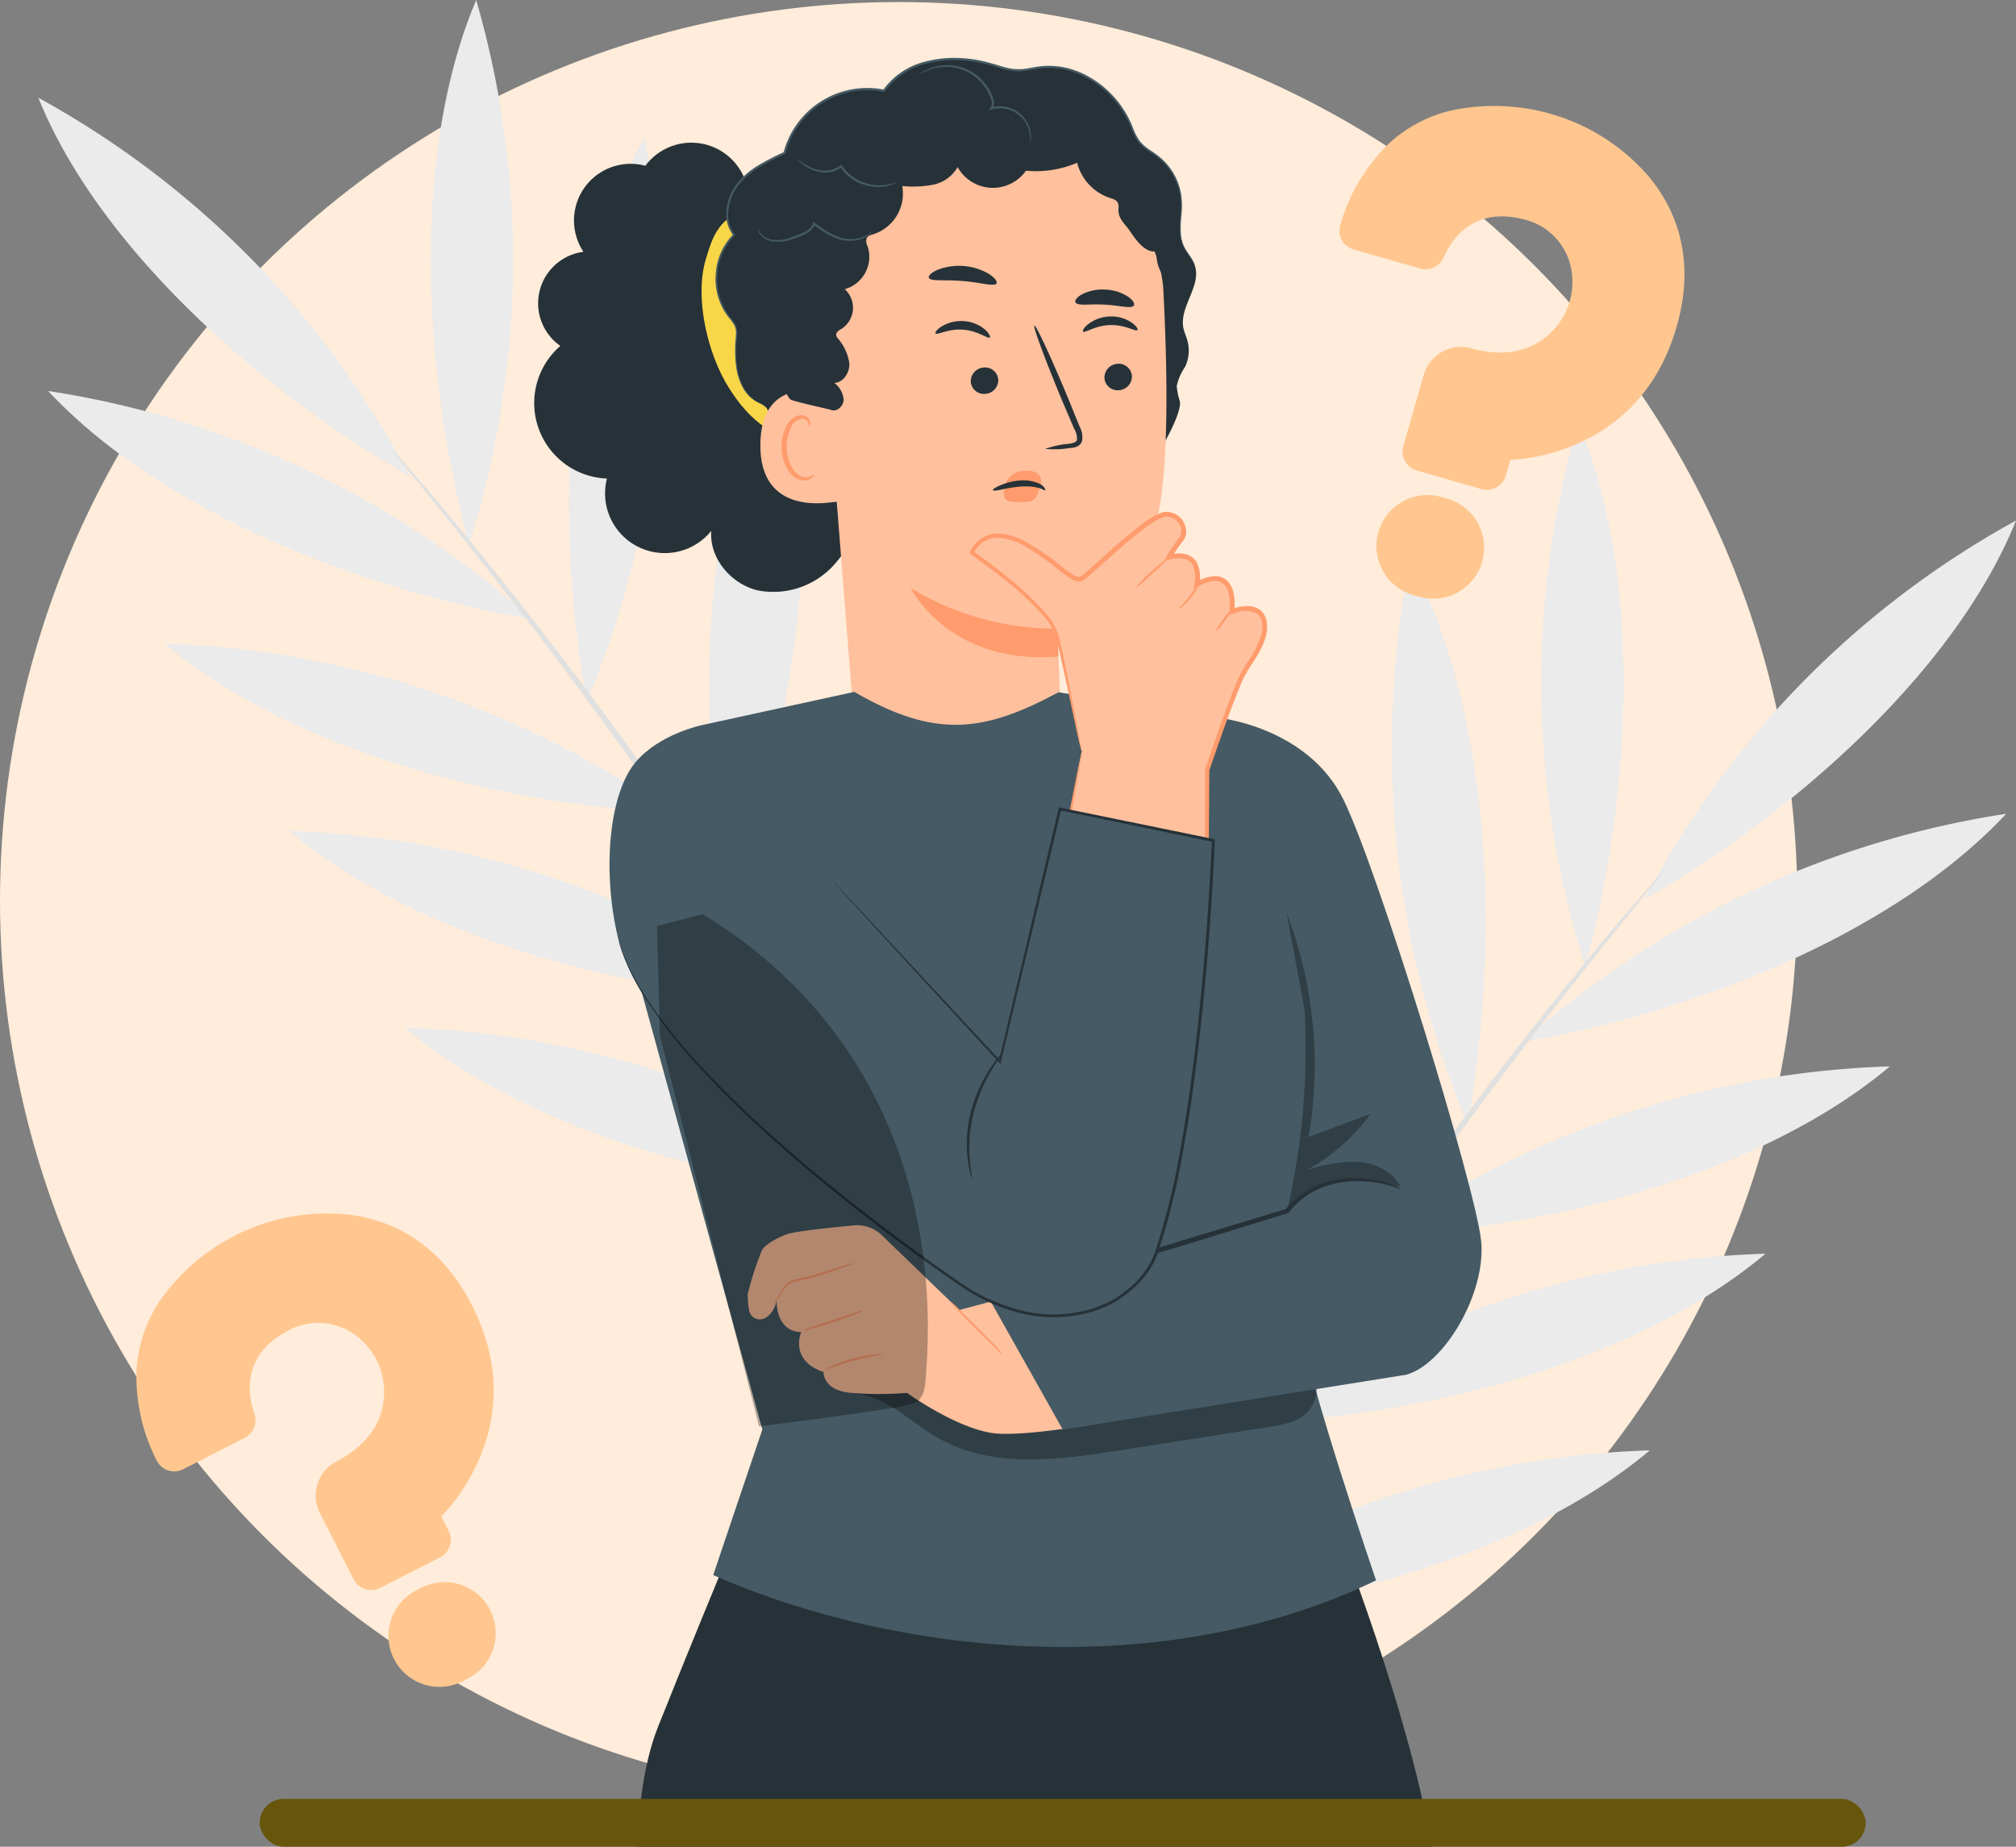 <svg xmlns="http://www.w3.org/2000/svg" xmlns:xlink="http://www.w3.org/1999/xlink" width="295" height="270.299" viewBox="0 0 295 270.299">
  <rect x="0" y="0" width="295" height="270.299" fill="#808080" stroke="none"/>
  <defs>
    <clipPath id="clip-path">
      <rect id="Rectángulo_401630" data-name="Rectángulo 401630" width="141.886" height="201.419" fill="none"/>
    </clipPath>
    <clipPath id="clip-path-3">
      <rect id="Rectángulo_401631" data-name="Rectángulo 401631" width="50.484" height="72.148" transform="translate(0 0)" fill="#ffc78f"/>
    </clipPath>
    <clipPath id="clip-path-5">
      <rect id="Rectángulo_401696" data-name="Rectángulo 401696" width="251" height="263" transform="translate(180.302 1176.272)" fill="#ffea96" stroke="#707070" stroke-width="1"/>
    </clipPath>
    <clipPath id="clip-path-6">
      <rect id="Rectángulo_401695" data-name="Rectángulo 401695" width="138.584" height="322.905" fill="none"/>
    </clipPath>
    <clipPath id="clip-path-8">
      <rect id="Rectángulo_401691" data-name="Rectángulo 401691" width="16.691" height="43.69" fill="none"/>
    </clipPath>
    <clipPath id="clip-path-9">
      <rect id="Rectángulo_401692" data-name="Rectángulo 401692" width="68.412" height="16.317" fill="none"/>
    </clipPath>
    <clipPath id="clip-path-10">
      <rect id="Rectángulo_401693" data-name="Rectángulo 401693" width="39.642" height="74.97" fill="none"/>
    </clipPath>
  </defs>
  <g id="Grupo_1100245" data-name="Grupo 1100245" transform="translate(-180 -1177.701)">
    <circle id="Elipse_11565" data-name="Elipse 11565" cx="131.5" cy="131.5" r="131.5" transform="translate(180 1178)" fill="#ffecda"/>
    <g id="Grupo_1100225" data-name="Grupo 1100225" transform="translate(333.114 1239.581)">
      <g id="Grupo_1100120" data-name="Grupo 1100120" clip-path="url(#clip-path)">
        <path id="Trazado_873859" data-name="Trazado 873859" d="M14.212,175.112c24.337-1.057,55.212-8.829,74.093-24.71a136.532,136.532,0,0,0-74.093,24.71" fill="#ebebeb"/>
        <path id="Trazado_873860" data-name="Trazado 873860" d="M31.144,146.327c24.338-1.057,55.212-8.829,74.094-24.71a136.538,136.538,0,0,0-74.094,24.71" fill="#ebebeb"/>
        <path id="Trazado_873861" data-name="Trazado 873861" d="M49.346,118.909c24.338-1.057,55.212-8.829,74.094-24.71a136.538,136.538,0,0,0-74.094,24.71" fill="#ebebeb"/>
        <path id="Trazado_873862" data-name="Trazado 873862" d="M69.658,90.627c24.21-4.035,54.055-15.472,70.8-33.4a137.451,137.451,0,0,0-70.8,33.4" fill="#ebebeb"/>
        <path id="Trazado_873863" data-name="Trazado 873863" d="M87.512,69.76c21.5-12.3,45.455-33.293,54.374-55.449A134.273,134.273,0,0,0,87.512,69.76" fill="#ebebeb"/>
        <path id="Trazado_873864" data-name="Trazado 873864" d="M78.857,79.624C85.477,55.479,87.533,23.02,77.818,0a137.154,137.154,0,0,0,1.039,79.625" fill="#ebebeb"/>
        <path id="Trazado_873865" data-name="Trazado 873865" d="M61.634,102.695c4.692-25.61,3.857-59.505-8.4-82.672a142.747,142.747,0,0,0,8.4,82.672" fill="#ebebeb"/>
        <path id="Trazado_873866" data-name="Trazado 873866" d="M41.11,130.991c4.692-25.61,3.857-59.5-8.4-82.672a142.747,142.747,0,0,0,8.4,82.672" fill="#ebebeb"/>
        <path id="Trazado_873867" data-name="Trazado 873867" d="M19.232,166.841c4.692-25.61,3.857-59.505-8.4-82.672a142.748,142.748,0,0,0,8.4,82.672" fill="#ebebeb"/>
        <path id="Trazado_873868" data-name="Trazado 873868" d="M10.894,180.081c-3.525,6.509-6.287,11.826-8.115,15.54q-1.329,2.7-2.1,4.278l-.525,1.123a1.476,1.476,0,0,0-.151.4,1.471,1.471,0,0,0,.235-.354l.607-1.082,2.254-4.2c1.925-3.662,4.773-8.928,8.368-15.391,3.576-6.474,8-14.092,13.026-22.478,5.074-8.358,10.8-17.461,17.04-26.864C54.044,112.272,66.286,95.9,75.426,84.269,80,78.453,83.743,73.784,86.37,70.588l2.994-3.708.761-.979a1.5,1.5,0,0,0,.235-.354c-.012-.011-.116.089-.307.293l-.831.92-3.127,3.6c-2.714,3.127-6.541,7.736-11.18,13.5C65.636,95.4,53.293,111.735,40.764,130.542" fill="#e0e0e0"/>
      </g>
    </g>
    <g id="Grupo_1100226" data-name="Grupo 1100226" transform="translate(185.614 1177.7)">
      <g id="Grupo_1100120-2" data-name="Grupo 1100120" transform="translate(0 0)" clip-path="url(#clip-path)">
        <path id="Trazado_873859-2" data-name="Trazado 873859" d="M88.305,175.112c-24.337-1.057-55.212-8.829-74.093-24.71a136.532,136.532,0,0,1,74.093,24.71" transform="translate(39.369 0)" fill="#ebebeb"/>
        <path id="Trazado_873860-2" data-name="Trazado 873860" d="M105.238,146.327C80.9,145.27,50.026,137.5,31.144,121.617a136.538,136.538,0,0,1,74.094,24.71" transform="translate(5.504 0)" fill="#ebebeb"/>
        <path id="Trazado_873861-2" data-name="Trazado 873861" d="M123.44,118.909C99.1,117.852,68.228,110.08,49.346,94.2a136.538,136.538,0,0,1,74.094,24.71" transform="translate(-30.9 0)" fill="#ebebeb"/>
        <path id="Trazado_873862-2" data-name="Trazado 873862" d="M140.46,90.627c-24.21-4.035-54.055-15.472-70.8-33.4a137.451,137.451,0,0,1,70.8,33.4" transform="translate(-68.232 0)" fill="#ebebeb"/>
        <path id="Trazado_873863-2" data-name="Trazado 873863" d="M141.886,69.76c-21.5-12.3-45.455-33.293-54.374-55.449A134.273,134.273,0,0,1,141.886,69.76" transform="translate(-87.512 0)" fill="#ebebeb"/>
        <path id="Trazado_873864-2" data-name="Trazado 873864" d="M78.031,79.624C71.411,55.479,69.355,23.02,79.07,0a137.154,137.154,0,0,1-1.039,79.625" transform="translate(-15.002 0)" fill="#ebebeb"/>
        <path id="Trazado_873865-2" data-name="Trazado 873865" d="M53.181,102.695c-4.692-25.61-3.857-59.5,8.4-82.672a142.747,142.747,0,0,1-8.4,82.672" transform="translate(27.071 0)" fill="#ebebeb"/>
        <path id="Trazado_873866-2" data-name="Trazado 873866" d="M32.657,130.991c-4.692-25.61-3.857-59.5,8.4-82.672a142.747,142.747,0,0,1-8.4,82.672" transform="translate(68.119 0)" fill="#ebebeb"/>
        <path id="Trazado_873867-2" data-name="Trazado 873867" d="M10.779,166.841c-4.692-25.61-3.857-59.5,8.4-82.672a142.748,142.748,0,0,1-8.4,82.672" transform="translate(111.875 0)" fill="#ebebeb"/>
        <path id="Trazado_873868-2" data-name="Trazado 873868" d="M79.467,180.081c3.525,6.509,6.287,11.826,8.115,15.54q1.329,2.7,2.1,4.278l.525,1.123a1.476,1.476,0,0,1,.151.4,1.471,1.471,0,0,1-.235-.354l-.607-1.082-2.254-4.2c-1.925-3.662-4.773-8.928-8.368-15.391-3.576-6.474-8-14.092-13.026-22.478-5.074-8.358-10.8-17.461-17.04-26.864C36.317,112.272,24.075,95.9,14.935,84.269,10.366,78.453,6.618,73.784,3.991,70.588L1,66.88.236,65.9A1.5,1.5,0,0,1,0,65.547c.012-.011.116.089.307.293l.831.92,3.127,3.6c2.714,3.127,6.541,7.736,11.18,13.5C24.725,95.4,37.068,111.735,49.6,130.542" transform="translate(51.525 0)" fill="#e0e0e0"/>
      </g>
    </g>
    <g id="Grupo_1100227" data-name="Grupo 1100227" transform="translate(376 1193.188)">
      <g id="Grupo_1100123" data-name="Grupo 1100123" clip-path="url(#clip-path-3)">
        <path id="Trazado_873869" data-name="Trazado 873869" d="M45.213,10.294a29.652,29.652,0,0,0-13.737-8.95A30.266,30.266,0,0,0,16.422.671,20.324,20.324,0,0,0,7.143,5.606,26.983,26.983,0,0,0,.136,17.4a2.875,2.875,0,0,0,1.953,3.631L11.8,23.819a2.891,2.891,0,0,0,3.422-1.592c1.3-2.922,4.582-7.532,11.886-5.573a9.181,9.181,0,0,1,6.929,8.092,10.3,10.3,0,0,1-3.359,8.69c-3.806,3.52-8.747,2.809-11.354,2.072a5.663,5.663,0,0,0-6.984,3.861l-3,10.451a2.882,2.882,0,0,0,1.974,3.561L20.78,56.1a2.884,2.884,0,0,0,3.562-1.974l.63-2.2a.126.126,0,0,1,.117-.092,28.547,28.547,0,0,0,11.844-3.411c6.14-3.38,10.32-8.816,12.425-16.157,3.013-10.506-.591-17.747-4.145-21.971" fill="#ffc78f"/>
        <path id="Trazado_873870" data-name="Trazado 873870" d="M15.766,57.5l-.828-.237a7.466,7.466,0,0,0-4.116,14.354l.828.237A7.466,7.466,0,0,0,15.766,57.5" fill="#ffc78f"/>
      </g>
    </g>
    <g id="Grupo_1100228" data-name="Grupo 1100228" transform="translate(190.937 1378.788) rotate(-43)">
      <g id="Grupo_1100123-2" data-name="Grupo 1100123" clip-path="url(#clip-path-3)">
        <path id="Trazado_873869-2" data-name="Trazado 873869" d="M45.213,10.294a29.652,29.652,0,0,0-13.737-8.95A30.266,30.266,0,0,0,16.422.671,20.324,20.324,0,0,0,7.143,5.606,26.983,26.983,0,0,0,.136,17.4a2.875,2.875,0,0,0,1.953,3.631L11.8,23.819a2.891,2.891,0,0,0,3.422-1.592c1.3-2.922,4.582-7.532,11.886-5.573a9.181,9.181,0,0,1,6.929,8.092,10.3,10.3,0,0,1-3.359,8.69c-3.806,3.52-8.747,2.809-11.354,2.072a5.663,5.663,0,0,0-6.984,3.861l-3,10.451a2.882,2.882,0,0,0,1.974,3.561L20.78,56.1a2.884,2.884,0,0,0,3.562-1.974l.63-2.2a.126.126,0,0,1,.117-.092,28.547,28.547,0,0,0,11.844-3.411c6.14-3.38,10.32-8.816,12.425-16.157,3.013-10.506-.591-17.747-4.145-21.971" fill="#ffc78f"/>
        <path id="Trazado_873870-2" data-name="Trazado 873870" d="M15.766,57.5l-.828-.237a7.466,7.466,0,0,0-4.116,14.354l.828.237A7.466,7.466,0,0,0,15.766,57.5" fill="#ffc78f"/>
      </g>
    </g>
    <g id="Enmascarar_grupo_1098700" data-name="Enmascarar grupo 1098700" transform="translate(21.698 8.728)" clip-path="url(#clip-path-5)">
      <g id="Grupo_1100241" data-name="Grupo 1100241" transform="translate(236.51 1177.45)">
        <g id="Grupo_1100240" data-name="Grupo 1100240" clip-path="url(#clip-path-6)">
          <g id="Grupo_1100239" data-name="Grupo 1100239">
            <g id="Grupo_1100238" data-name="Grupo 1100238" clip-path="url(#clip-path-6)">
              <path id="Trazado_874250" data-name="Trazado 874250" d="M10.516,279.6c9.205-23.061,16.113-39.08,16.113-39.08l84.176,12.8s15.13,38.785,13.82,56.385-7.471,48.589-7.471,48.589H15.3S1.31,302.657,10.516,279.6" transform="translate(7.585 -35.381)" fill="#263238"/>
              <path id="Trazado_874251" data-name="Trazado 874251" d="M153.631,54.01c-.661-6.653-1.658-13.344-4.093-19.571s-6.424-12.012-12.059-15.612l-1.447,1.347a8.394,8.394,0,0,0-14.655-2.246,8.287,8.287,0,0,0-9.054,12.593,7.6,7.6,0,0,0-3.382,13.773,11.055,11.055,0,0,0,6.817,19.412,8.738,8.738,0,0,0,15.263,7.662c-.309,3.982,2.876,7.752,6.756,8.7a11.95,11.95,0,0,0,10.938-3.438A18.988,18.988,0,0,0,153.7,65.959a47.973,47.973,0,0,0-.072-11.949" transform="translate(-105.151 -2.141)" fill="#263238"/>
              <path id="Trazado_874252" data-name="Trazado 874252" d="M120,26.25c-3.871,1.254-4.664,4.389-5.468,7-1.731,5.624.216,13.946,3.362,18.917s6.6,7.5,12.422,8.34l.568-26.781Z" transform="translate(-89.435 -3.861)" fill="#f9d648"/>
              <path id="Trazado_874253" data-name="Trazado 874253" d="M50.726,37.789a9.275,9.275,0,0,1,.824-11.862c-1.695-2.13-1.087-5.414.636-7.521s4.281-3.316,6.752-4.458A12.483,12.483,0,0,1,73.486,4.833C76.715.086,83.594-.658,89.106.948a14.7,14.7,0,0,0,4.094.894,23.812,23.812,0,0,0,3.053-.423c5.608-.754,11.173,3.193,13.359,8.411a10.358,10.358,0,0,0,1.191,2.428,14.018,14.018,0,0,0,2.771,2.214A8.956,8.956,0,0,1,117,21.093c.092,2.177-.6,4.489.316,6.466.459.991,1.29,1.792,1.647,2.824,1.037,2.991-2.279,6.05-1.665,9.155.125.634.411,1.224.587,1.846a5.521,5.521,0,0,1-.336,3.863,7.918,7.918,0,0,0-1.216,2.777,8.951,8.951,0,0,0,.453,2.265c.379,1.854-3.621,9-5.223,10.012l-47.875.428a8.946,8.946,0,0,1-6.924-7.7,3.265,3.265,0,0,0-.446-1.76,3.826,3.826,0,0,0-1.307-.849c-3.082-1.655-3.453-5.888-3.13-9.372a4.246,4.246,0,0,0-.026-1.462,5.364,5.364,0,0,0-1.131-1.794" transform="translate(-22.345 -0.027)" fill="#263238"/>
              <path id="Trazado_874254" data-name="Trazado 874254" d="M54.063,39.972c-.142-8.473,5.172-18.209,13.589-22.353,5.305-2.612,9.445-2.629,12.234-2.954a19.394,19.394,0,0,1,11.291,2.368c2.638.62,12.309,9.475,12.811,19.083.559,10.674.819,23.728-.531,31.674-2.713,15.976-15,17.882-15,17.882,0-.024,1.145,26.558,1.145,26.558L65.984,131.585,58.768,99.808Z" transform="translate(-11.965 -2.141)" fill="#ffc09d"/>
              <path id="Trazado_874255" data-name="Trazado 874255" d="M94.041,96.914A40.88,40.88,0,0,1,72.6,90.97s5.585,11.342,21.618,10.016Z" transform="translate(-17.549 -13.382)" fill="#ff9b6c"/>
              <path id="Trazado_874256" data-name="Trazado 874256" d="M121.357,61.416c.01-1.191-1.336-4.017-2.513-4.213-3.138-.523-8.805-.332-8.943,7.65-.189,10.911,10.522,8.474,10.829,8.537,1.739.357.594-7.859.627-11.974" transform="translate(-76.846 -8.389)" fill="#ffc09d"/>
              <path id="Trazado_874257" data-name="Trazado 874257" d="M119.271,69.982c-.048-.036-.193.13-.516.271a1.9,1.9,0,0,1-1.422.005c-1.145-.443-2.084-2.29-2.1-4.258a6.3,6.3,0,0,1,.579-2.713,2.193,2.193,0,0,1,1.455-1.433.968.968,0,0,1,1.113.539c.142.309.067.525.125.544.03.028.237-.177.157-.63a1.21,1.21,0,0,0-.418-.692,1.44,1.44,0,0,0-1.046-.3,2.673,2.673,0,0,0-2.015,1.658,6.455,6.455,0,0,0-.712,3.03c.032,2.2,1.122,4.276,2.692,4.759a2.038,2.038,0,0,0,1.743-.258c.343-.264.4-.507.367-.527" transform="translate(-78.327 -9.019)" fill="#ff9b6c"/>
              <path id="Trazado_874258" data-name="Trazado 874258" d="M109.9,33.593a28.921,28.921,0,0,0-3.838-11.21,23.239,23.239,0,0,0-4.929-6.572,25.62,25.62,0,0,0-5.893-3.554C89.775,9.664,83.678,7.464,77.776,8.794a30.128,30.128,0,0,0-8.8,4.085,33,33,0,0,0-6.043,4.357,24.71,24.71,0,0,0-3.928,5.221A33.835,33.835,0,0,0,54.145,37.15c-.357,5.194-4.287,9.786-1.241,14.008.235.328,5.659,1.45,6.033,1.6.881.351,1.851-.606,1.844-1.555a3.5,3.5,0,0,0-1.363-2.4c1.35-.045,2.276-1.549,2.191-2.9a7.148,7.148,0,0,0-1.685-3.623,1.042,1.042,0,0,1-.235-.467c-.056-.46.465-.743.863-.979a3.673,3.673,0,0,0,.39-5.751A4.927,4.927,0,0,0,64.3,28.842a1.577,1.577,0,0,1-.157-1.217c.183-.363.633-.477,1.022-.592a6.257,6.257,0,0,0,4.19-7.046,15.684,15.684,0,0,0,4.528-.2,5.294,5.294,0,0,0,3.573-2.578,5.91,5.91,0,0,0,10,.536,15.465,15.465,0,0,0,7.49-1.159,7.313,7.313,0,0,0,4.763,5.128c.45.145.968.287,1.186.708a1.717,1.717,0,0,1,.1.886c-.08,1.523.958,2.172,1.8,3.447s2.3,3.17,3.772,2.75c-.163,2.595,1.225,4.484,3.416,5.884Z" transform="translate(-15.537 -1.235)" fill="#263238"/>
              <path id="Trazado_874259" data-name="Trazado 874259" d="M119.317,30.356a4.178,4.178,0,0,0-.577-1.176c-.228-.365-.551-.791-.855-1.335a5.064,5.064,0,0,1-.593-2.044,15.868,15.868,0,0,1,.071-2.7,11.985,11.985,0,0,0-.056-3.24,9.088,9.088,0,0,0-1.4-3.451,8.9,8.9,0,0,0-1.328-1.557,13.43,13.43,0,0,0-1.713-1.3,6.774,6.774,0,0,1-1.645-1.445A8.82,8.82,0,0,1,110.2,10.05a14.64,14.64,0,0,0-6.813-7.532,13.021,13.021,0,0,0-2.618-1.011A11.728,11.728,0,0,0,97.9,1.158a13.166,13.166,0,0,0-1.471.1c-.489.072-.971.17-1.454.252a7.031,7.031,0,0,1-2.916-.022c-.975-.2-1.93-.561-2.937-.821A19.152,19.152,0,0,0,82.84.04,16.676,16.676,0,0,0,79.634.6,10.764,10.764,0,0,0,74.11,4.18l-.409.534.174-.067a12.661,12.661,0,0,0-14.74,9.242l.087-.108a34.573,34.573,0,0,0-3.842,1.986,11.522,11.522,0,0,0-3.146,2.767,7.49,7.49,0,0,0-1.452,3.754,5.153,5.153,0,0,0,1.012,3.7L51.8,25.8a9.036,9.036,0,0,0-2.56,5.581,9.255,9.255,0,0,0,1.089,5.432A8.981,8.981,0,0,0,51.05,37.9a11.883,11.883,0,0,1,.744.98,2.345,2.345,0,0,1,.38,1.074,6.707,6.707,0,0,1-.041,1.133,17.911,17.911,0,0,0,.082,4.143,8.653,8.653,0,0,0,1.047,3.161,5.36,5.36,0,0,0,1.682,1.785c.56.376,1.058.525,1.333.729a2.43,2.43,0,0,1,.394.333,1.264,1.264,0,0,0-.37-.368c-.274-.219-.771-.383-1.311-.763a5.33,5.33,0,0,1-1.624-1.777,8.621,8.621,0,0,1-1-3.123,17.869,17.869,0,0,1-.047-4.1,6.8,6.8,0,0,0,.049-1.167,2.536,2.536,0,0,0-.4-1.165,11.572,11.572,0,0,0-.75-1,8.7,8.7,0,0,1-.69-1.063,9.031,9.031,0,0,1-1.035-5.3A8.78,8.78,0,0,1,52,26l.089-.087-.078-.1a4.878,4.878,0,0,1-.941-3.5,7.2,7.2,0,0,1,1.4-3.6,11.224,11.224,0,0,1,3.071-2.685,34.426,34.426,0,0,1,3.812-1.962l.071-.032.017-.077A12.351,12.351,0,0,1,73.8,4.966l.1.025.072-.092.395-.515A10.441,10.441,0,0,1,79.726.916,16.363,16.363,0,0,1,82.864.364a18.87,18.87,0,0,1,6.179.614c.989.252,1.951.615,2.955.82a7.523,7.523,0,0,0,1.526.171,8.944,8.944,0,0,0,1.506-.152c.49-.084.97-.183,1.447-.253a13.269,13.269,0,0,1,1.429-.1,11.473,11.473,0,0,1,2.789.333,12.74,12.74,0,0,1,2.56.981,14.4,14.4,0,0,1,6.71,7.369,9.014,9.014,0,0,0,1.057,2.114,6.977,6.977,0,0,0,1.708,1.491,13.16,13.16,0,0,1,1.694,1.268,8.741,8.741,0,0,1,1.3,1.511,8.92,8.92,0,0,1,1.4,3.366,11.9,11.9,0,0,1,.081,3.2,15.75,15.75,0,0,0-.043,2.722,5.163,5.163,0,0,0,.635,2.079c.318.548.649.965.884,1.324a6.345,6.345,0,0,1,.493.838c.1.2.131.305.14.3" transform="translate(-22.695 0)" fill="#455a64"/>
              <path id="Trazado_874260" data-name="Trazado 874260" d="M77.293,2.633c.016.025.289-.163.822-.419A7.336,7.336,0,0,1,80.5,1.539a6.911,6.911,0,0,1,3.582.551,7.12,7.12,0,0,1,3.24,2.983,6.079,6.079,0,0,1,.533,1.239,1.363,1.363,0,0,1-.089,1.149l-.27.368.442-.12a4.513,4.513,0,0,1,3.371.428,4.354,4.354,0,0,1,1.835,2.034,4.794,4.794,0,0,1,.412,1.8c.011.437-.026.676,0,.68.009,0,.027-.056.051-.171a2.949,2.949,0,0,0,.06-.508A4.557,4.557,0,0,0,91.448,7.9a4.752,4.752,0,0,0-3.595-.5l.172.248a1.669,1.669,0,0,0,.145-1.422,6.293,6.293,0,0,0-.561-1.314,7.306,7.306,0,0,0-3.4-3.1,6.958,6.958,0,0,0-3.733-.5,6.847,6.847,0,0,0-2.415.791,4.886,4.886,0,0,0-.582.374c-.125.1-.188.15-.182.159" transform="translate(-21.009 -0.183)" fill="#455a64"/>
              <path id="Trazado_874261" data-name="Trazado 874261" d="M100.322,17.4c-.013.014.115.159.378.393a7.092,7.092,0,0,0,1.228.867,5.217,5.217,0,0,0,2.171.67,3.9,3.9,0,0,0,2.716-.8l-.241-.038.316.45c.116.147.245.287.369.432a6.607,6.607,0,0,0,2.713,1.719,6.763,6.763,0,0,0,2.6.346,6.013,6.013,0,0,0,1.723-.378,2.116,2.116,0,0,0,.571-.3,9.4,9.4,0,0,1-2.3.446,6.9,6.9,0,0,1-2.488-.4,6.516,6.516,0,0,1-2.572-1.656c-.117-.138-.24-.27-.349-.409l-.3-.424-.107-.15-.136.111a3.668,3.668,0,0,1-2.492.761,5.249,5.249,0,0,1-2.087-.574c-1.109-.571-1.671-1.115-1.707-1.068" transform="translate(-61.843 -2.559)" fill="#455a64"/>
              <path id="Trazado_874262" data-name="Trazado 874262" d="M104.446,29.049c-.011,0,0,.071.025.2a1.868,1.868,0,0,0,.239.53,2.911,2.911,0,0,0,1.749,1.183,5.558,5.558,0,0,0,3.119-.314,17.776,17.776,0,0,0,1.728-.666,2.982,2.982,0,0,0,1.518-1.361l.07-.175-.258.076a12.5,12.5,0,0,0,3.221,1.969,5.627,5.627,0,0,0,3.062.34,4.058,4.058,0,0,0,1.9-.844,2.541,2.541,0,0,0,.4-.4c.079-.1.116-.159.107-.165s-.2.188-.583.466a4.217,4.217,0,0,1-1.855.716,5.539,5.539,0,0,1-2.915-.393,12.82,12.82,0,0,1-3.127-1.946l-.172-.137-.085.214-.058.145a2.7,2.7,0,0,1-1.358,1.206c-.558.266-1.143.472-1.685.67a5.5,5.5,0,0,1-2.968.374,2.9,2.9,0,0,1-1.7-1.03,4.68,4.68,0,0,1-.368-.658" transform="translate(-71.814 -4.138)" fill="#455a64"/>
              <path id="Trazado_874263" data-name="Trazado 874263" d="M86.933,54.885a2.019,2.019,0,0,1-1.88,2.1,1.931,1.931,0,0,1-2.139-1.752,2.02,2.02,0,0,1,1.878-2.1,1.932,1.932,0,0,1,2.141,1.754" transform="translate(-19.067 -7.815)" fill="#263238"/>
              <path id="Trazado_874264" data-name="Trazado 874264" d="M64,54.257a2.018,2.018,0,0,1-1.88,2.1A1.931,1.931,0,0,1,59.984,54.6a2.021,2.021,0,0,1,1.878-2.1A1.932,1.932,0,0,1,64,54.257" transform="translate(23.42 -7.722)" fill="#263238"/>
              <path id="Trazado_874265" data-name="Trazado 874265" d="M67,46.365c-.241.271-1.806-.811-3.978-.735-2.17.043-3.728,1.213-3.971.954-.12-.114.12-.6.8-1.125a5.544,5.544,0,0,1,3.169-1.09,5.328,5.328,0,0,1,3.177.914c.684.491.925.96.806,1.081" transform="translate(21.224 -6.527)" fill="#263238"/>
              <path id="Trazado_874266" data-name="Trazado 874266" d="M92.276,47.564c-.269.245-1.716-.992-3.882-1.139-2.162-.179-3.832.823-4.049.541-.106-.125.179-.582.91-1.036a5.536,5.536,0,0,1,3.263-.759,5.324,5.324,0,0,1,3.067,1.236c.628.559.821,1.05.691,1.158" transform="translate(-25.651 -6.642)" fill="#263238"/>
              <path id="Trazado_874267" data-name="Trazado 874267" d="M70.044,63.977a14.42,14.42,0,0,1,3.506-.75c.552-.075,1.074-.2,1.155-.583a2.821,2.821,0,0,0-.423-1.632q-.847-1.987-1.776-4.169c-2.47-5.938-4.277-10.828-4.038-10.925s2.438,4.636,4.908,10.574q.893,2.2,1.707,4.2a3.209,3.209,0,0,1,.357,2.167,1.391,1.391,0,0,1-.885.84,3.759,3.759,0,0,1-.937.16,14.111,14.111,0,0,1-3.574.12" transform="translate(4.679 -6.755)" fill="#263238"/>
              <path id="Trazado_874268" data-name="Trazado 874268" d="M78.217,70.868a3.1,3.1,0,0,0-2.1,1.216c-.474.68-.817,2.273-.345,2.893.4.528,2.2.526,3.429.371a1.517,1.517,0,0,0,1.238-1.012l.487-1.4a1.514,1.514,0,0,0-.944-1.946,4.061,4.061,0,0,0-1.762-.12" transform="translate(-6.857 -10.418)" fill="#ff9b6c"/>
              <path id="Trazado_874269" data-name="Trazado 874269" d="M93.095,38.242c-.323.539-2.4-.151-4.958-.337-2.558-.237-4.717.1-4.949-.482-.1-.278.358-.755,1.283-1.157a8.649,8.649,0,0,1,7.549.623c.846.55,1.22,1.1,1.075,1.353" transform="translate(-25.481 -5.248)" fill="#263238"/>
              <path id="Trazado_874270" data-name="Trazado 874270" d="M68.15,42.12c-.455.481-2.174-.077-4.257-.158-2.08-.143-3.857.228-4.249-.3-.171-.256.12-.742.9-1.188a6.608,6.608,0,0,1,3.484-.716,6.515,6.515,0,0,1,3.37,1.083c.722.527.95,1.041.749,1.277" transform="translate(19.533 -5.847)" fill="#263238"/>
              <path id="Trazado_874271" data-name="Trazado 874271" d="M18.1,142.452l20.487,74.311-7.187,21.3c27.053,11.923,66.161,15.713,96.988.774,0,0-10.472-30.726-10.828-36.706s2.218-40.919-.632-52.636-11.007-36.831-11.007-36.831l-24-3.81c-11,5.91-18.047,6.79-29.879-.059L29.7,113.671Z" transform="translate(-5.244 -16.004)" fill="#455a64"/>
              <path id="Trazado_874272" data-name="Trazado 874272" d="M21.292,112.625s12.886,1.365,18.075,11.963C44.494,135.058,58.722,181.4,59.5,189.142s-5.506,18.162-10.982,19.6l-16.6-16.552-13.774,1.226L0,108.8Z" transform="translate(79.022 -16.004)" fill="#455a64"/>
              <g id="Grupo_1100231" data-name="Grupo 1100231" transform="translate(110.044 125.087)" opacity="0.3">
                <g id="Grupo_1100230" data-name="Grupo 1100230">
                  <g id="Grupo_1100229" data-name="Grupo 1100229" clip-path="url(#clip-path-8)">
                    <path id="Trazado_874273" data-name="Trazado 874273" d="M13.892,146.661a62.331,62.331,0,0,1,3.24,32.855l9.072-3.389a28.325,28.325,0,0,1-9.426,8.269,22.114,22.114,0,0,1,7.494-1.255c2.542.165,5.167,1.39,6.311,3.665a30.543,30.543,0,0,0-8.978-.735c-2.995.35-6.016,1.732-7.627,4.28a105.226,105.226,0,0,0,2.549-29.516" transform="translate(-13.892 -146.661)"/>
                  </g>
                </g>
              </g>
              <g id="Grupo_1100234" data-name="Grupo 1100234" transform="translate(46.183 188.818)" opacity="0.3">
                <g id="Grupo_1100233" data-name="Grupo 1100233">
                  <g id="Grupo_1100232" data-name="Grupo 1100232" clip-path="url(#clip-path-9)">
                    <path id="Trazado_874274" data-name="Trazado 874274" d="M95.752,221.385l-67.625,6.7c4.874-.1,8.625,4.022,12.845,6.463,7.814,4.52,17.546,3.256,26.464,1.853L89.6,232.916c1.864-.293,3.851-.645,5.225-1.939,2.463-2.318,1.789-6.322.925-9.593" transform="translate(-28.127 -221.385)"/>
                  </g>
                </g>
              </g>
              <path id="Trazado_874275" data-name="Trazado 874275" d="M91.381,212.728,80.057,201.795a5.226,5.226,0,0,0-4.125-1.447c-3.232.306-8.709.874-9.836,1.313-1.62.629-3.149,1.529-3.6,2.339a47.779,47.779,0,0,0-2.069,6.388,14.682,14.682,0,0,0,.181,2.3,1.6,1.6,0,0,0,2.349,1.221,2.66,2.66,0,0,0,1.07-1.006,3.585,3.585,0,0,0,.629-1.889s-.36,4.859,3.6,4.948c0,0-1.823,4.139,3.273,5.848,0,0-.188,2.7,4.073,3.059a51.864,51.864,0,0,0,8.132,0s7.79,5.6,13.279,5.956,17.779-2.038,17.779-2.038l1.483-22.635Z" transform="translate(-29.22 -29.469)" fill="#ffc09d"/>
              <path id="Trazado_874276" data-name="Trazado 874276" d="M119.207,206.733a12.05,12.05,0,0,1-1.814.761c-1.137.425-2.719.991-4.516,1.47-.889.252-1.786.395-2.531.6a2.754,2.754,0,0,0-1.543,1.267,12.838,12.838,0,0,1-.817,1.187c-.223.264-.38.374-.391.362a3.244,3.244,0,0,1,.3-.433c.193-.275.417-.7.73-1.232a4.139,4.139,0,0,1,.618-.809,2.508,2.508,0,0,1,1.02-.606c.8-.235,1.647-.373,2.54-.627,1.783-.474,3.369-1.006,4.523-1.379a13.465,13.465,0,0,1,1.885-.558" transform="translate(-72.389 -30.411)" fill="#ff9b6c"/>
              <path id="Trazado_874277" data-name="Trazado 874277" d="M114.84,214.869a6.054,6.054,0,0,1-1.261.582c-.794.32-1.9.732-3.14,1.146s-2.373.752-3.2.976a6.079,6.079,0,0,1-1.356.293,6.575,6.575,0,0,1,1.294-.5l3.165-1.058,3.163-1.06a6.608,6.608,0,0,1,1.334-.38" transform="translate(-66.564 -31.607)" fill="#ff9b6c"/>
              <path id="Trazado_874278" data-name="Trazado 874278" d="M111.145,222.433c.009.093-1.972.3-4.328.937s-4.175,1.451-4.213,1.365a4.757,4.757,0,0,1,1.156-.614,21.316,21.316,0,0,1,6.079-1.638,4.739,4.739,0,0,1,1.307-.05" transform="translate(-60.071 -32.717)" fill="#ff9b6c"/>
              <path id="Trazado_874279" data-name="Trazado 874279" d="M23.472,229.656l50.236-8.018s-6.037-25.2-14.845-25.2c-1.29,0-45.912,14.5-45.912,14.5Z" transform="translate(53.83 -28.897)" fill="#455a64"/>
              <path id="Trazado_874280" data-name="Trazado 874280" d="M89.787,221.182A9.358,9.358,0,0,1,88.61,220.1l-2.745-2.7c-1.066-1.06-2.018-2.035-2.685-2.763a7.541,7.541,0,0,1-1.024-1.227,9.273,9.273,0,0,1,1.178,1.078l2.745,2.7c1.065,1.06,2.016,2.035,2.684,2.762a7.564,7.564,0,0,1,1.024,1.228" transform="translate(-21.274 -31.394)" fill="#ff9b6c"/>
              <path id="Trazado_874281" data-name="Trazado 874281" d="M13.892,210.313a2.217,2.217,0,0,0,.639-.119l1.79-.477,6.546-1.883c5.518-1.62,13.126-3.905,21.516-6.473l12.953-4,.1-.032.076-.1a11.487,11.487,0,0,1,5.855-3.957,14.685,14.685,0,0,1,5.6-.57,16.8,16.8,0,0,1,3.619.722c.818.263,1.242.451,1.259.418a4.066,4.066,0,0,0-1.189-.613,14.952,14.952,0,0,0-9.442-.477,11.862,11.862,0,0,0-6.247,4.119l.177-.133-12.974,3.933c-8.39,2.567-15.974,4.93-21.454,6.675l-6.479,2.1-1.751.606a2.218,2.218,0,0,0-.6.258" transform="translate(52.889 -28.273)" fill="#263238"/>
              <path id="Trazado_874282" data-name="Trazado 874282" d="M53.294,113.016c-.42-1.4-2.78-14.306-3.739-17.308C48.2,91.473,37.2,83.9,37.2,83.9s1.725-3.975,6.41-1.909c5.546,2.446,8.288,6.564,9.685,5.726S63.4,78.01,65.779,78.29s2.9,2.716,2.059,3.695a21.7,21.7,0,0,0-1.779,2.594s5.03-1.514,4.052,3.993c0,0,5.729-3.574,5.17,3.971,0,0,3.772-1.537,4.612,1.118s-1.649,5.729-2.906,7.824-5.339,14.253-5.339,14.253L71.6,126.456l-20.031-4.118Z" transform="translate(26.796 -11.516)" fill="#ffc09d"/>
              <path id="Trazado_874283" data-name="Trazado 874283" d="M53.259,112.957a3.6,3.6,0,0,0-.158.615c-.094.449-.218,1.043-.377,1.8-.32,1.625-.775,3.934-1.356,6.88l-.032.16.163.035,20.01,4.225.331.07,0-.341c.025-3.3.052-6.911.081-10.717l-.016.1c1.429-4.123,2.915-8.557,4.781-13.037.913-2.158,2.815-4.038,3.5-6.657a5,5,0,0,0,.133-2.047,2.678,2.678,0,0,0-1.085-1.867,3.338,3.338,0,0,0-2.1-.471,7.18,7.18,0,0,0-2.029.454l.49.357a12.8,12.8,0,0,0-.049-2.258,3.9,3.9,0,0,0-.958-2.229,2.709,2.709,0,0,0-2.421-.664,6.614,6.614,0,0,0-2.289.849l.545.368a4.887,4.887,0,0,0-.374-3.356,2.743,2.743,0,0,0-1.955-1.2,5.443,5.443,0,0,0-2.182.154l.415.526a21,21,0,0,1,1.64-2.42,2.222,2.222,0,0,0,.559-1.6,2.972,2.972,0,0,0-.545-1.567,2.89,2.89,0,0,0-1.3-1.01,3.818,3.818,0,0,0-.784-.2,2.4,2.4,0,0,0-.867.074,9.82,9.82,0,0,0-2.612,1.464c-3.125,2.281-5.8,4.9-8.5,7.267a4.365,4.365,0,0,1-.956.7,1.516,1.516,0,0,1-.99-.316,25.655,25.655,0,0,1-2.083-1.546,32.734,32.734,0,0,0-4.261-2.934,9.59,9.59,0,0,0-4.776-1.567,4.617,4.617,0,0,0-3.965,2.681l-.1.215.206.147c4.288,3.047,8.141,6.048,10.868,9.275a7.989,7.989,0,0,1,1.51,2.581c.281.941.5,1.877.707,2.771q.591,2.692,1.084,4.934c.628,2.942,1.123,5.264,1.473,6.9.177.792.319,1.4.427,1.8a4.126,4.126,0,0,0,.194.606,4.225,4.225,0,0,0-.107-.626l-.342-1.818c-.312-1.645-.754-3.977-1.315-6.933-.306-1.5-.646-3.155-1.014-4.957-.2-.9-.4-1.838-.682-2.809a8.418,8.418,0,0,0-1.563-2.75c-2.767-3.337-6.6-6.359-10.906-9.465l.1.361a4.016,4.016,0,0,1,3.447-2.3,9.056,9.056,0,0,1,4.437,1.508,32.319,32.319,0,0,1,4.166,2.9,25.585,25.585,0,0,0,2.147,1.6,2.059,2.059,0,0,0,1.506.394,4.155,4.155,0,0,0,1.23-.841c2.732-2.378,5.409-4.979,8.471-7.207a9.346,9.346,0,0,1,2.4-1.354A1.643,1.643,0,0,1,65.8,78.6a3.123,3.123,0,0,1,.624.162,2.171,2.171,0,0,1,.982.765,1.835,1.835,0,0,1,.014,2.293,21.454,21.454,0,0,0-1.708,2.514l-.455.759.87-.233c1.167-.311,2.7-.278,3.32.745a4.249,4.249,0,0,1,.273,2.841l-.11.754.656-.385a5.929,5.929,0,0,1,2.013-.748,1.986,1.986,0,0,1,1.811.463c.887.958.861,2.571.8,3.923L74.865,93l.515-.188a4.152,4.152,0,0,1,3.458-.06,1.973,1.973,0,0,1,.789,1.4,4.307,4.307,0,0,1-.117,1.759,12.31,12.31,0,0,1-1.568,3.311,21.949,21.949,0,0,0-1.876,3.246c-1.877,4.549-3.335,8.966-4.749,13.112l-.015.047v.05c-.005,3.807-.009,7.418-.014,10.718l.334-.271-20.054-4.009.131.194c.514-2.972.918-5.3,1.2-6.94.122-.757.217-1.353.29-1.8a3.173,3.173,0,0,0,.069-.612" transform="translate(26.832 -11.457)" fill="#ff9b6c"/>
              <path id="Trazado_874284" data-name="Trazado 874284" d="M58.558,85.826a28.267,28.267,0,0,1-2.432,2.268A28.272,28.272,0,0,1,53.637,90.3a13.606,13.606,0,0,1,2.285-2.431,13.6,13.6,0,0,1,2.635-2.044" transform="translate(34.279 -12.625)" fill="#ff9b6c"/>
              <path id="Trazado_874285" data-name="Trazado 874285" d="M51.474,89.993a8.241,8.241,0,0,1-3.1,3.991c-.059-.068.774-.839,1.621-1.939s1.394-2.092,1.475-2.052" transform="translate(45.842 -13.238)" fill="#ff9b6c"/>
              <path id="Trazado_874286" data-name="Trazado 874286" d="M45.244,94.678A6.784,6.784,0,0,1,44.192,96.4a6.775,6.775,0,0,1-1.3,1.54,6.8,6.8,0,0,1,1.052-1.719,6.774,6.774,0,0,1,1.3-1.54" transform="translate(56.755 -13.927)" fill="#ff9b6c"/>
              <path id="Trazado_874287" data-name="Trazado 874287" d="M59.466,114.512l21.544,21.5,22.1,27.769,8.79-37.005,22.46,4.616s-1.585,41.8-8.5,60.747c-1.315,3.606-5.207,6.287-6.943,7.111-10.858,5.157-21.459-2.822-21.459-2.822s-45.3-30.4-50.21-50.757c-2.319-9.611-1.389-21.038,2.561-25.742,3.473-4.136,9.65-5.412,9.65-5.412" transform="translate(-35.015 -16.845)" fill="#455a64"/>
              <path id="Trazado_874288" data-name="Trazado 874288" d="M45.742,147.741s.051.224.172.658a15.5,15.5,0,0,0,.606,1.9,33.435,33.435,0,0,0,3.557,6.8,76.5,76.5,0,0,0,7.536,9.531,156.827,156.827,0,0,0,11.523,11.239c4.453,3.97,9.514,8.108,15.086,12.367q4.182,3.191,8.758,6.437l2.316,1.615c.769.53,1.574,1.091,2.413,1.563a27.8,27.8,0,0,0,5.378,2.346,20.07,20.07,0,0,0,12.035.227,13.08,13.08,0,0,0,1.469-.548,11.044,11.044,0,0,0,1.444-.645,17.309,17.309,0,0,0,2.615-1.806,12.871,12.871,0,0,0,3.89-5.1,98.707,98.707,0,0,0,3.369-12.663c.825-4.357,1.591-8.792,2.162-13.307,1.584-12.044,2.486-23.774,2.993-34.886l.009-.182-.18-.037-22.462-4.6-.19-.039-.044.188c-3.321,14.059-6.276,26.569-8.744,37.016l.259-.068L83.833,146.516,79,141.347l-1.261-1.331c-.285-.3-.438-.443-.438-.443s.132.165.407.472l1.229,1.36,4.775,5.223,17.778,19.325.193.21.066-.278c2.494-10.441,5.481-22.943,8.837-36.993l-.234.149,22.456,4.63-.171-.217c-.516,11.093-1.423,22.82-3,34.843-.571,4.508-1.334,8.934-2.155,13.279a98.587,98.587,0,0,1-3.344,12.6,12.452,12.452,0,0,1-3.757,4.924,16.975,16.975,0,0,1-2.545,1.762,10.8,10.8,0,0,1-1.4.624,12.573,12.573,0,0,1-1.434.536,19.664,19.664,0,0,1-11.786-.212,27.447,27.447,0,0,1-5.3-2.3c-.836-.47-1.6-1-2.388-1.542L93.2,196.357q-4.576-3.223-8.76-6.411c-5.575-4.241-10.641-8.36-15.1-12.309A158.906,158.906,0,0,1,57.8,166.466a77.633,77.633,0,0,1-7.575-9.458A34.475,34.475,0,0,1,46.6,150.27a17.636,17.636,0,0,1-.647-1.884c-.136-.428-.216-.646-.216-.646" transform="translate(-33.502 -18.919)" fill="#263238"/>
              <path id="Trazado_874289" data-name="Trazado 874289" d="M82.909,189.036c.078-.018-.184-1.087-.322-2.841a21.368,21.368,0,0,1-.01-3.082A22.44,22.44,0,0,1,83.2,179.4a23.944,23.944,0,0,1,2.682-6.292c.917-1.5,1.6-2.368,1.534-2.417-.023-.019-.213.18-.536.559a17.781,17.781,0,0,0-1.262,1.69,21.219,21.219,0,0,0-2.847,6.348,20.652,20.652,0,0,0-.6,3.8,18.479,18.479,0,0,0,.107,3.137,13.831,13.831,0,0,0,.386,2.077,2.594,2.594,0,0,0,.247.734" transform="translate(-18.898 -25.109)" fill="#263238"/>
              <path id="Trazado_874290" data-name="Trazado 874290" d="M74.851,73.93c.04.118.5.067,1.211-.078a22.213,22.213,0,0,1,2.716-.438,8.254,8.254,0,0,1,2.655.16c.665.154.945.425,1.053.38.052-.024.053-.171-.081-.37a1.992,1.992,0,0,0-.746-.6,5.67,5.67,0,0,0-2.952-.459,8.844,8.844,0,0,0-2.835.725c-.677.3-1.059.562-1.021.676" transform="translate(-7.774 -10.665)" fill="#263238"/>
              <g id="Grupo_1100237" data-name="Grupo 1100237" transform="translate(17.923 125.317)" opacity="0.3">
                <g id="Grupo_1100236" data-name="Grupo 1100236">
                  <g id="Grupo_1100235" data-name="Grupo 1100235" clip-path="url(#clip-path-10)">
                    <path id="Trazado_874291" data-name="Trazado 874291" d="M109.926,221.9s9.862-1.209,15.167-2.03c2.9-.448,7.314-.914,8.149-1.725,1.038-1.006,1.031-2.682,1.141-4.125,1.881-24.6-6.578-51.217-32.722-67.09l-6.668,1.754.431,16.028Z" transform="translate(-94.993 -146.931)"/>
                  </g>
                </g>
              </g>
            </g>
          </g>
        </g>
      </g>
    </g>
    <rect id="Rectángulo_401697" data-name="Rectángulo 401697" width="235" height="7" rx="3.5" transform="translate(218 1441)" fill="#67550c"/>
  </g>
</svg>
